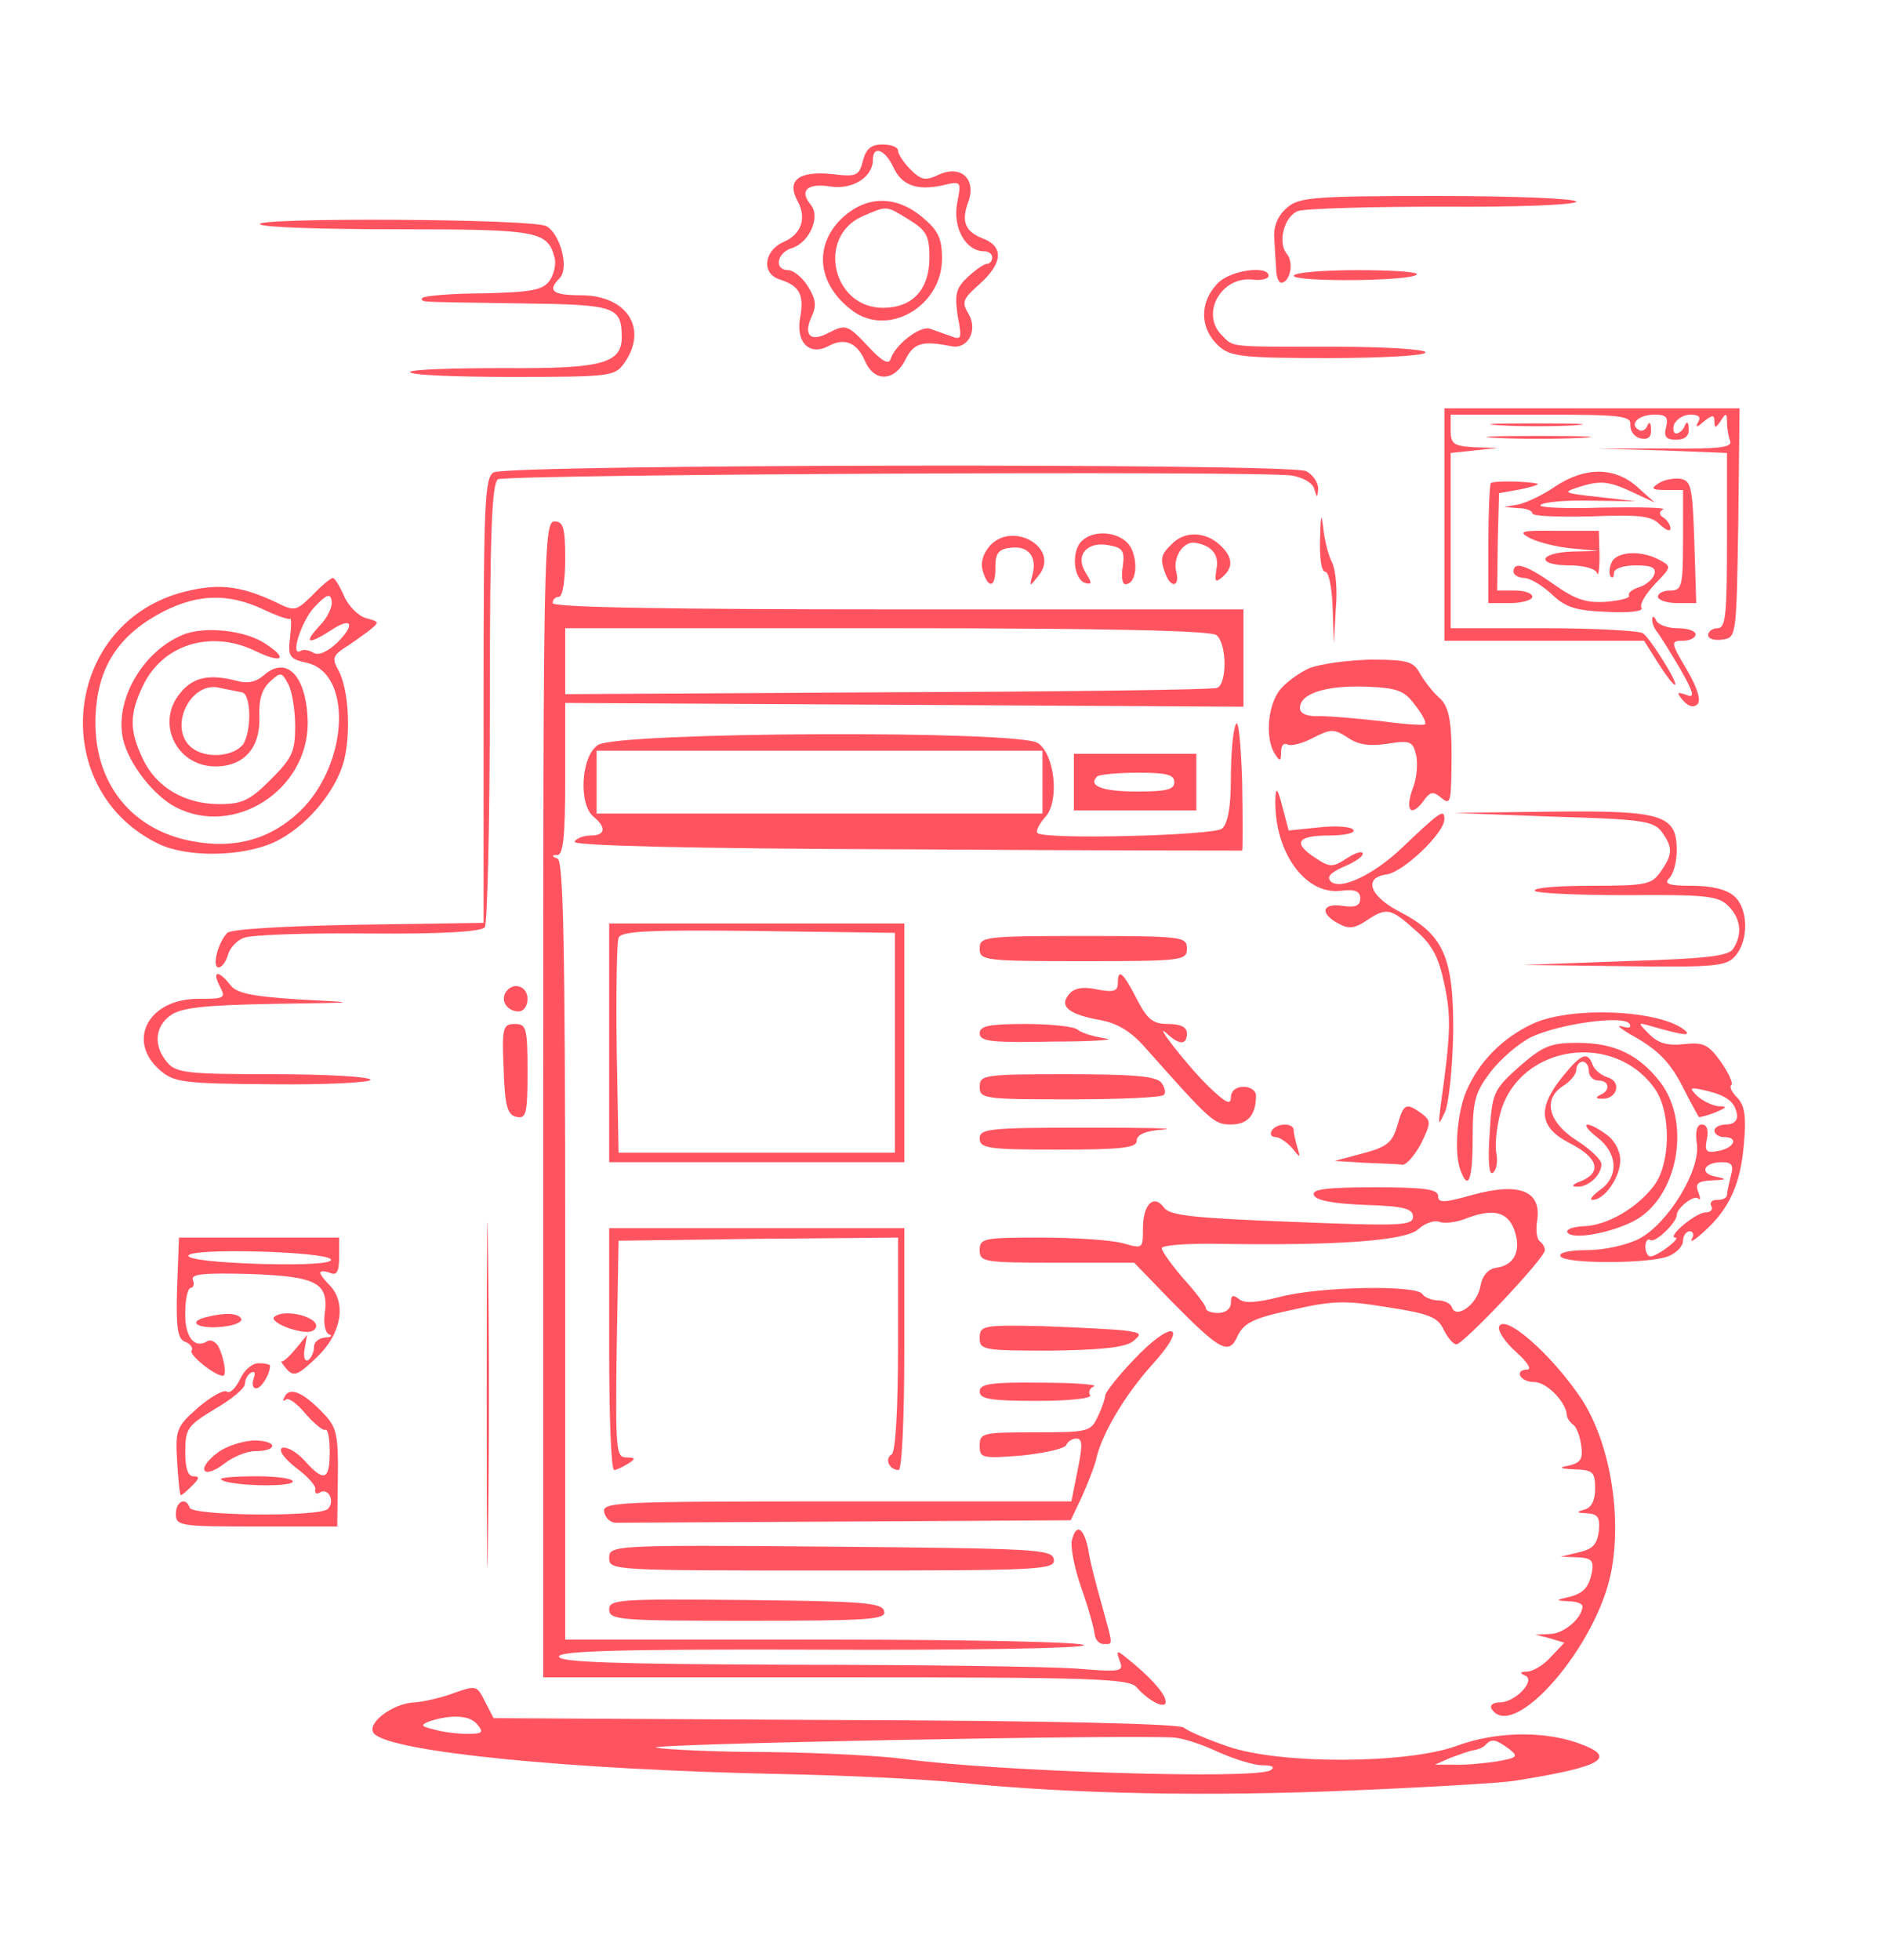 <?xml version="1.0" standalone="no"?>
<!DOCTYPE svg PUBLIC "-//W3C//DTD SVG 20010904//EN"
 "http://www.w3.org/TR/2001/REC-SVG-20010904/DTD/svg10.dtd">
<svg version="1.0" xmlns="http://www.w3.org/2000/svg"
 width="300pt" height="312pt" viewBox="0 0 300 312"
 preserveAspectRatio="xMidYMid meet">
<g transform="translate(0,312) scale(0.1,-0.1)"
fill="#ff5460" stroke="none">
<path d="M1374 2864 c-6 -24 -10 -26 -50 -21 -52 5 -72 -10 -54 -43 15 -27 6
-53 -22 -65 -32 -14 -36 -51 -6 -60 31 -10 39 -24 32 -61 -7 -39 15 -61 45
-45 26 14 46 6 59 -25 15 -33 47 -31 64 4 13 26 27 30 72 21 27 -6 44 25 28
52 -11 18 -9 23 18 47 36 32 39 59 6 72 -29 11 -36 27 -24 59 13 36 -12 59
-47 43 -21 -10 -28 -9 -45 8 -11 11 -20 25 -20 30 0 6 -11 10 -25 10 -18 0
-26 -7 -31 -26z m48 -9 c13 -30 38 -39 79 -30 30 7 30 7 23 -29 -7 -39 14 -76
43 -76 7 0 13 -4 13 -10 0 -5 -4 -10 -8 -10 -5 0 -18 -9 -31 -21 -19 -18 -21
-27 -16 -62 7 -36 6 -39 -11 -32 -11 4 -26 9 -34 12 -16 4 -55 -26 -62 -49 -3
-9 -15 -2 -35 20 -34 36 -36 36 -64 22 -28 -15 -40 -4 -27 25 9 19 7 29 -6 50
-9 14 -23 25 -31 25 -23 0 -18 28 6 35 28 9 46 50 30 69 -19 23 -5 35 32 29
35 -5 67 15 67 43 0 23 19 16 32 -11z"/>
<path d="M1339 2771 c-43 -43 -37 -102 15 -143 57 -47 146 3 146 80 0 33 -6
45 -31 66 -43 36 -91 35 -130 -3z m109 -1 c27 -17 32 -25 32 -60 0 -51 -27
-80 -74 -80 -81 0 -106 114 -32 146 40 17 36 17 74 -6z"/>
<path d="M2049 2789 c-14 -12 -21 -29 -20 -46 1 -16 2 -38 3 -50 0 -13 4 -23
8 -23 14 0 21 32 9 46 -15 18 -4 60 18 68 10 4 113 7 230 7 117 -1 213 3 213
8 0 5 -99 9 -220 9 -200 0 -222 -2 -241 -19z"/>
<path d="M414 2763 c4 -5 103 -8 221 -8 222 0 237 -3 248 -45 3 -10 -1 -27 -8
-37 -11 -15 -29 -18 -105 -20 -50 0 -94 -4 -97 -7 -4 -3 0 -6 8 -6 8 -1 76 -2
152 -3 147 -2 157 -5 157 -54 0 -42 -33 -50 -188 -49 -79 0 -146 -2 -149 -6
-2 -5 70 -8 161 -8 159 0 165 1 180 22 39 55 4 108 -69 108 -45 0 -54 7 -34
27 16 16 1 71 -21 83 -22 12 -467 14 -456 3z"/>
<path d="M1940 2670 c-31 -31 -30 -74 2 -102 18 -16 42 -18 175 -18 84 0 153
4 153 9 0 5 -64 9 -142 9 -175 0 -163 -1 -182 18 -35 34 -2 94 48 89 14 -2 26
1 26 6 0 17 -60 9 -80 -11z"/>
<path d="M2060 2681 c0 -10 186 -9 196 2 4 4 -38 7 -94 7 -56 0 -102 -4 -102
-9z"/>
<path d="M2300 2285 l0 -185 159 0 159 0 22 -35 c12 -19 24 -35 27 -35 7 0
-39 74 -51 82 -6 4 -77 8 -158 8 l-148 0 0 139 0 140 38 4 37 4 -37 1 c-33 2
-38 5 -38 27 l0 25 144 0 c130 0 144 -2 142 -17 0 -10 7 -19 17 -21 11 -2 17
2 16 15 0 10 -3 13 -6 5 -2 -6 -9 -10 -14 -6 -15 9 0 24 26 24 18 0 22 -4 18
-20 -4 -15 0 -20 16 -20 14 0 21 6 20 18 0 10 -3 12 -6 5 -2 -7 -9 -13 -14
-13 -4 0 -6 7 -3 15 4 8 15 15 26 15 13 0 17 -4 12 -12 -5 -9 -2 -9 9 1 14 11
17 11 17 0 0 -11 2 -11 10 1 8 13 10 13 10 -2 0 -9 2 -22 5 -30 4 -10 -17 -13
-102 -12 l-108 0 103 -3 102 -4 0 -139 c0 -118 -2 -140 -15 -140 -8 0 -15 -5
-15 -11 0 -6 10 -9 23 -7 22 3 22 5 25 186 l2 182 -235 0 -235 0 0 -185z"/>
<path d="M2388 2443 c34 -2 88 -2 120 0 31 2 3 3 -63 3 -66 0 -92 -1 -57 -3z"/>
<path d="M2383 2423 c37 -2 97 -2 135 0 37 2 6 3 -68 3 -74 0 -105 -1 -67 -3z"/>
<path d="M786 2368 c-14 -8 -16 -47 -16 -363 l0 -354 -200 -3 c-115 -2 -203
-7 -208 -13 -15 -15 -25 -55 -14 -55 5 0 12 9 15 20 3 11 14 23 25 27 12 5
101 8 199 7 119 -1 180 3 185 10 4 6 8 167 8 358 0 266 3 349 13 355 13 8
1210 14 1264 6 18 -3 34 -12 36 -22 4 -14 5 -14 6 1 0 10 -8 22 -19 28 -24 13
-1270 11 -1294 -2z"/>
<path d="M2477 2346 c-20 -14 -46 -26 -59 -29 l-23 -4 23 -2 c12 0 22 -4 22
-8 0 -5 42 -6 93 -5 77 3 97 1 110 -13 10 -9 17 -12 17 -6 0 5 -5 13 -11 17
-7 4 -8 9 -1 13 6 3 -38 4 -96 3 -59 -2 -103 0 -99 4 5 5 41 8 80 7 l72 -1
-60 7 c-56 6 -58 7 -30 16 35 11 48 9 90 -11 l30 -14 -28 25 c-36 32 -83 32
-130 1z"/>
<path d="M2374 2351 c-2 -2 -4 -46 -4 -98 l0 -93 35 0 c19 0 35 5 35 10 0 6
-13 10 -28 10 l-28 0 1 78 2 77 34 6 c19 4 31 8 27 9 -14 4 -70 5 -74 1z"/>
<path d="M2640 2350 c-12 -8 -9 -10 13 -10 l27 0 0 -80 c0 -73 -2 -80 -20 -80
-11 0 -20 -4 -20 -10 0 -5 14 -10 30 -10 l31 0 -3 98 c-3 88 -5 97 -23 100
-11 1 -27 -2 -35 -8z"/>
<path d="M2102 2263 c-1 -30 2 -53 8 -53 6 0 11 -26 12 -57 l2 -58 3 55 c3 30
0 63 -6 75 -6 11 -12 36 -14 55 -3 25 -4 21 -5 -17z"/>
<path d="M865 1370 l0 -920 466 0 c410 0 468 -2 479 -16 20 -23 49 -37 46 -21
-2 13 -26 39 -61 67 -17 14 -18 13 -12 -4 7 -17 2 -18 -70 -12 -43 3 -246 6
-450 6 -284 1 -373 4 -373 13 0 9 97 12 415 11 229 -1 418 2 421 7 3 5 -174 9
-410 9 l-416 0 0 619 c0 486 -3 620 -12 624 -10 4 -10 6 0 6 9 1 12 32 12 121
l0 121 540 -3 540 -3 0 78 0 77 -550 0 c-360 0 -550 3 -550 10 0 6 5 10 10 10
6 0 10 27 10 60 0 50 -3 60 -17 60 -17 0 -18 -50 -18 -920z m1072 739 c17 -14
17 -78 1 -84 -7 -3 -244 -6 -526 -7 l-512 -3 0 52 0 53 512 0 c360 0 515 -4
525 -11z"/>
<path d="M2437 2263 c12 -6 42 -14 66 -16 l42 -4 -42 -1 c-54 -2 -57 -22 -4
-22 22 0 41 -5 44 -12 2 -7 4 5 4 27 l-1 40 -66 0 c-59 1 -64 -1 -43 -12z"/>
<path d="M1576 2251 c-11 -13 -15 -27 -11 -40 9 -30 21 -26 20 7 0 21 5 28 24
30 28 4 43 -14 35 -43 -5 -20 -5 -20 10 -1 35 43 -41 88 -78 47z"/>
<path d="M1720 2256 c-14 -18 -10 -58 8 -64 11 -3 11 0 1 16 -18 28 2 51 37
44 22 -4 25 -9 22 -33 -3 -16 -1 -29 4 -29 16 0 21 31 10 56 -13 28 -62 34
-82 10z"/>
<path d="M1866 2254 c-18 -17 -19 -24 -10 -48 9 -23 23 -20 17 4 -6 22 11 49
30 46 26 -4 39 -19 34 -42 -3 -20 -2 -22 9 -13 19 16 17 33 -4 52 -23 21 -56
22 -76 1z"/>
<path d="M2566 2224 c-4 -9 -4 -19 -1 -22 3 -3 5 0 5 6 0 7 15 12 35 12 26 0
33 -4 29 -15 -3 -8 -14 -17 -25 -20 -11 -4 -17 -9 -15 -13 2 -4 -14 -8 -37
-10 -32 -2 -49 4 -83 28 -44 31 -64 37 -64 20 0 -5 8 -10 17 -10 9 0 29 -12
44 -26 22 -21 38 -26 88 -28 35 -2 58 1 55 6 -4 5 6 22 21 38 27 28 27 28 7
39 -30 16 -69 13 -76 -5z"/>
<path d="M498 2173 c-27 -26 -28 -27 -60 -11 -58 27 -94 30 -152 14 -189 -55
-209 -316 -32 -400 45 -21 131 -20 182 3 50 23 99 80 112 131 11 45 7 113 -9
143 -10 17 -9 23 7 34 10 6 28 19 39 27 20 16 20 16 -2 22 -12 3 -28 19 -35
35 -7 16 -15 29 -18 29 -3 0 -18 -12 -32 -27z m11 -49 c-26 -28 -19 -31 17 -8
34 23 41 11 11 -19 -16 -15 -30 -21 -38 -16 -7 4 -16 6 -20 3 -18 -11 1 48 22
70 19 20 25 22 27 10 2 -9 -6 -27 -19 -40z m-92 27 c23 -11 43 -18 45 -16 2 3
2 -11 0 -29 -4 -31 -1 -35 26 -41 74 -16 67 -161 -10 -236 -47 -45 -104 -61
-172 -48 -103 19 -163 102 -153 212 6 71 40 119 108 154 54 27 101 29 156 4z"/>
<path d="M290 2109 c-64 -27 -108 -105 -94 -166 9 -39 49 -90 84 -108 93 -48
210 27 210 134 -1 74 -33 109 -70 76 -13 -11 -26 -14 -46 -8 -41 10 -66 5 -86
-19 -41 -47 -8 -118 55 -118 46 0 72 30 70 80 -1 26 4 43 17 55 17 16 19 15
29 -4 6 -11 11 -41 11 -67 0 -41 -5 -51 -39 -85 -33 -33 -45 -39 -82 -39 -55
0 -101 27 -122 73 -21 44 -21 70 0 114 31 67 108 91 179 57 43 -21 54 -13 17
11 -32 22 -99 29 -133 14z m95 -91 c15 -2 16 -62 2 -83 -16 -20 -60 -23 -82
-5 -38 31 -2 107 45 95 14 -3 30 -6 35 -7z"/>
<path d="M2631 2135 c-1 -6 3 -15 7 -20 5 -6 21 -32 37 -59 23 -40 24 -48 10
-42 -15 5 -16 4 -5 -9 9 -10 17 -12 23 -6 6 6 0 26 -17 55 -26 44 -26 46 -6
46 11 0 20 5 20 10 0 6 -13 10 -29 10 -16 0 -32 6 -34 13 -3 6 -6 7 -6 2z"/>
<path d="M2084 2056 c-17 -8 -39 -24 -48 -37 -18 -26 -21 -76 -6 -99 8 -13 10
-12 10 3 0 10 4 15 10 12 5 -3 23 1 40 10 29 15 34 15 56 1 17 -12 35 -14 63
-10 36 6 41 4 46 -18 3 -13 1 -37 -5 -52 -13 -35 -4 -48 16 -22 11 16 16 17
29 6 13 -11 15 -7 16 31 2 87 -2 114 -20 129 -10 9 -23 26 -30 38 -10 19 -20
22 -79 22 -37 -1 -81 -7 -98 -14z m169 -58 c12 -15 19 -29 16 -31 -2 -2 -33 0
-69 5 -36 4 -80 8 -97 8 -22 -1 -33 4 -33 13 0 23 41 36 104 34 51 -2 62 -6
79 -29z"/>
<path d="M1968 1967 c-5 -10 -8 -49 -8 -87 0 -45 -5 -71 -14 -79 -13 -11 -283
-18 -294 -7 -3 3 3 15 13 26 22 25 15 98 -12 117 -28 21 -672 18 -701 -3 -27
-18 -31 -94 -7 -114 21 -17 19 -30 -4 -30 -11 0 -23 -4 -26 -10 -4 -6 181 -11
527 -12 293 -2 534 -2 536 -2 1 1 1 50 0 110 -2 61 -6 101 -10 91z m-308 -92
l0 -50 -355 0 -355 0 0 50 0 50 355 0 355 0 0 -50z"/>
<path d="M1710 1875 l0 -45 98 0 97 0 0 45 0 45 -97 0 -98 0 0 -45z m160 0 c0
-12 -13 -15 -59 -15 -56 0 -79 9 -64 24 3 3 33 6 65 6 45 0 58 -3 58 -15z"/>
<path d="M2031 1852 c-4 -85 46 -157 104 -150 23 3 31 -1 31 -12 0 -12 -8 -15
-28 -12 -33 5 -37 -12 -7 -28 16 -9 26 -8 44 4 33 22 39 21 79 -15 27 -23 37
-43 46 -86 11 -51 10 -80 -6 -193 -4 -33 -4 -33 7 -10 6 14 12 70 13 125 1
121 -15 157 -84 193 -49 25 -60 55 -22 60 27 4 92 66 92 88 0 17 -6 13 -68
-46 -44 -42 -98 -68 -113 -53 -7 7 0 14 20 23 17 7 31 16 31 21 0 5 -11 2 -25
-7 -23 -15 -27 -15 -50 0 -37 24 -30 36 21 36 25 0 43 4 39 9 -3 5 -27 7 -54
4 l-49 -5 -10 38 c-7 27 -10 32 -11 16z"/>
<path d="M2473 1820 c142 -4 160 -7 173 -24 18 -25 18 -36 -2 -64 -14 -20 -23
-22 -110 -22 -52 0 -93 -3 -90 -8 2 -4 69 -7 147 -7 125 1 145 -1 161 -17 20
-20 23 -45 8 -68 -7 -12 -42 -16 -172 -20 l-163 -6 161 -2 c145 -2 163 0 177
16 22 25 21 75 -1 95 -12 11 -36 17 -67 17 -38 0 -46 3 -37 12 7 7 12 27 12
44 0 57 -22 64 -200 62 l-155 -2 158 -6z"/>
<path d="M970 1460 l0 -190 235 0 235 0 0 190 0 190 -235 0 -235 0 0 -190z
m455 0 l0 -175 -220 0 -220 0 -3 165 c-1 90 0 170 3 177 3 11 50 13 222 11
l218 -3 0 -175z"/>
<path d="M1560 1610 c0 -19 7 -20 165 -20 158 0 165 1 165 20 0 19 -7 20 -165
20 -158 0 -165 -1 -165 -20z"/>
<path d="M350 1550 c10 -19 8 -20 -35 -20 -78 0 -114 -66 -61 -113 23 -20 36
-22 180 -23 86 -1 156 3 156 7 0 5 -69 9 -153 9 -136 0 -156 2 -170 18 -23 26
-21 58 5 76 17 12 54 16 163 18 139 2 140 2 42 7 -78 5 -101 10 -111 24 -18
23 -29 22 -16 -3z"/>
<path d="M1780 1555 c0 -13 -7 -15 -33 -10 -23 5 -37 2 -45 -8 -16 -19 0 -32
51 -41 27 -5 49 -19 70 -43 105 -118 110 -123 137 -123 27 0 40 15 40 46 0 8
-9 14 -20 14 -12 0 -20 -7 -20 -17 0 -13 -9 -8 -36 18 -33 32 -93 109 -64 82
19 -17 30 -16 30 2 0 10 -10 15 -30 15 -24 0 -33 7 -50 40 -22 43 -30 49 -30
25z"/>
<path d="M805 1540 c-8 -14 3 -30 21 -30 8 0 14 9 14 20 0 21 -24 28 -35 10z"/>
<path d="M2442 1491 c-50 -23 -88 -62 -108 -110 -14 -35 -19 -98 -8 -125 12
-32 19 -14 19 52 0 60 4 73 28 105 16 21 45 46 65 56 44 21 148 36 157 21 3
-6 -1 -7 -12 -4 -10 3 -4 -2 12 -12 46 -25 65 -45 87 -89 11 -22 22 -41 23
-43 1 -1 13 2 26 7 19 8 20 10 6 10 -10 1 -25 8 -34 16 -14 14 -13 15 13 9 34
-8 47 -18 50 -39 1 -9 -6 -15 -17 -15 -10 0 -19 -4 -19 -10 0 -5 7 -10 15 -10
24 0 17 -17 -8 -22 -20 -4 -23 -1 -19 19 3 14 0 23 -8 23 -8 0 -11 -11 -8 -31
6 -41 -45 -126 -92 -151 -20 -10 -55 -18 -83 -18 -28 0 -46 -4 -42 -10 7 -12
139 -12 171 0 13 5 24 16 24 25 0 8 5 15 11 15 5 0 7 -6 3 -12 -4 -7 5 -2 20
12 40 36 58 76 63 140 4 43 1 60 -10 72 -9 9 -14 18 -10 21 3 3 -5 20 -17 37
-20 28 -28 31 -58 28 -26 -3 -41 1 -55 15 -20 20 -20 20 4 13 46 -13 62 -16
53 -7 -37 33 -179 40 -242 12z m314 -243 c-3 -13 -6 -26 -6 -30 0 -5 -7 -8
-16 -8 -8 0 -12 -4 -9 -10 3 -5 -1 -10 -9 -10 -16 0 -63 -40 -48 -40 9 -1 -29
-30 -40 -30 -4 0 -8 7 -8 16 0 8 4 13 8 10 8 -5 42 28 42 40 0 11 28 33 34 26
4 -3 4 1 0 11 -5 13 0 17 22 18 24 1 25 2 6 6 -27 5 -19 23 10 23 16 0 19 -5
14 -22z"/>
<path d="M802 1418 c2 -60 6 -73 21 -76 15 -3 17 6 17 72 0 70 -2 76 -20 76
-19 0 -21 -5 -18 -72z"/>
<path d="M1560 1475 c0 -13 19 -15 118 -13 64 0 101 3 82 5 -19 3 -39 9 -44
14 -6 5 -43 9 -83 9 -58 0 -73 -3 -73 -15z"/>
<path d="M2419 1422 c-41 -37 -43 -41 -47 -107 -3 -43 -1 -66 5 -62 6 4 8 17
6 30 -3 13 0 42 6 65 30 110 184 132 248 36 24 -38 23 -116 -3 -151 -27 -36
-75 -64 -113 -65 -17 -1 -28 -5 -25 -10 8 -12 68 -1 105 18 70 36 93 155 43
221 -34 44 -73 63 -132 63 -43 0 -55 -5 -93 -38z"/>
<path d="M2488 1406 c-41 -51 -37 -81 12 -106 45 -23 51 -46 18 -60 -14 -5
-17 -9 -7 -9 18 -1 39 18 39 36 0 7 -18 24 -40 38 -45 29 -54 66 -20 87 11 7
20 18 20 25 0 7 5 13 10 13 6 0 10 -7 10 -15 0 -8 7 -15 15 -15 18 0 20 -16 3
-23 -8 -4 -7 -6 3 -6 24 -1 32 27 9 34 -10 3 -21 12 -24 20 -8 22 -18 18 -48
-19z"/>
<path d="M1560 1390 c0 -19 7 -20 143 -20 79 0 147 3 150 7 4 3 2 12 -4 20 -9
10 -46 13 -150 13 -132 0 -139 -1 -139 -20z"/>
<path d="M2225 1328 c-8 -27 -17 -34 -55 -44 l-45 -12 48 -3 c26 -1 53 -2 60
-3 6 -1 20 15 30 34 16 33 16 36 0 48 -24 17 -28 16 -38 -20z"/>
<path d="M775 900 c0 -245 1 -345 2 -223 2 123 2 323 0 445 -1 123 -2 23 -2
-222z"/>
<path d="M1560 1308 c0 -16 13 -18 125 -18 102 0 125 3 125 14 0 10 14 16 43
18 23 2 -33 3 -125 3 -153 0 -168 -2 -168 -17z"/>
<path d="M2025 1320 c-3 -5 -1 -10 6 -10 6 0 18 -8 26 -17 14 -17 14 -17 9 0
-3 10 -6 23 -6 28 0 12 -27 12 -35 -1z"/>
<path d="M2544 1309 c32 -25 34 -62 4 -83 -12 -9 -18 -16 -12 -16 19 0 44 36
44 63 0 15 -9 32 -22 41 -33 24 -45 19 -14 -5z"/>
<path d="M2092 1218 c3 -9 31 -14 81 -16 63 -2 77 -6 77 -19 0 -14 -20 -15
-192 -8 -157 6 -194 10 -204 22 -16 23 -34 7 -34 -32 0 -33 0 -33 -32 -24 -18
5 -77 9 -130 9 -91 0 -98 -1 -98 -20 0 -19 7 -20 123 -20 l123 0 59 -61 c79
-80 92 -87 106 -55 10 20 25 28 87 41 65 15 85 15 152 4 66 -10 80 -16 89 -36
6 -12 15 -23 20 -23 11 0 141 137 141 150 0 5 -4 11 -8 14 -5 3 -7 19 -4 35 6
46 -30 59 -103 39 -46 -13 -55 -13 -55 -2 0 11 -22 14 -101 14 -76 0 -100 -3
-97 -12z m319 -55 c12 -33 1 -57 -28 -61 -14 -2 -23 -13 -26 -31 -6 -29 -39
-51 -45 -32 -2 6 -12 11 -22 11 -10 0 -22 5 -25 10 -9 15 -163 12 -225 -4 -39
-10 -59 -11 -67 -4 -10 8 -13 6 -13 -6 0 -9 -8 -16 -20 -16 -11 0 -20 3 -20 8
0 4 -16 25 -35 46 -19 22 -35 44 -35 49 0 5 42 8 93 7 187 -3 295 5 315 23 11
10 26 15 34 12 8 -3 25 -1 39 4 45 18 69 13 80 -16z"/>
<path d="M970 973 c0 -106 3 -193 8 -193 4 0 14 5 22 10 13 8 12 10 -3 10 -16
0 -17 13 -15 173 l3 172 223 3 222 2 0 -169 c0 -104 -4 -172 -10 -176 -12 -7
-4 -25 11 -25 5 0 9 79 9 193 l0 192 -235 0 -235 0 0 -192z"/>
<path d="M282 1070 c-2 -65 1 -82 13 -86 8 -3 13 -10 10 -14 -4 -7 37 -40 50
-40 7 0 1 32 -8 48 -5 7 -12 10 -17 7 -20 -13 -36 7 -35 45 0 22 4 40 9 40 4
0 6 6 3 13 -3 9 18 11 92 9 106 -4 125 -14 118 -64 -2 -15 1 -30 7 -32 6 -2 3
-5 -6 -5 -10 -1 -18 -7 -18 -15 0 -8 -4 -17 -9 -21 -6 -3 -8 5 -6 17 l4 23
-18 -22 c-10 -12 -20 -21 -22 -20 -3 1 1 -5 8 -13 11 -12 18 -9 48 20 39 37
47 86 20 114 -8 8 -15 17 -15 20 0 3 7 3 15 0 11 -5 15 1 15 25 l0 31 -127 0
-128 0 -3 -80z m245 45 c2 -6 -38 -9 -112 -7 -66 2 -115 7 -115 13 0 13 222 7
227 -6z"/>
<path d="M327 1023 c-30 -8 -10 -19 27 -15 20 2 33 8 30 13 -5 9 -26 10 -57 2z"/>
<path d="M436 1023 c-3 -4 8 -12 26 -18 23 -7 35 -7 40 0 12 17 -50 34 -66 18z"/>
<path d="M2387 1008 c-2 -7 10 -25 27 -40 17 -15 25 -27 19 -28 -23 0 -13 -20
10 -20 20 0 51 -32 52 -53 0 -4 5 -11 10 -15 6 -4 11 -19 13 -34 3 -21 -2 -27
-20 -31 -17 -3 -15 -5 10 -6 28 -1 32 -4 32 -30 0 -20 -6 -31 -17 -34 -14 -4
-13 -5 4 -6 17 -1 21 -6 19 -28 -3 -22 -10 -29 -32 -34 l-29 -7 27 -1 c22 -1
26 -5 23 -23 -5 -26 -14 -35 -40 -41 -18 -4 -18 -5 3 -6 12 0 22 -4 22 -8 -1
-19 -29 -43 -51 -44 l-24 -1 23 -6 23 -7 -21 -22 c-11 -13 -28 -23 -38 -24
-11 0 -13 -2 -4 -6 19 -7 -15 -43 -40 -43 -11 0 -16 -5 -13 -10 34 -55 169
100 191 220 17 93 -4 208 -49 275 -48 71 -122 135 -130 113z"/>
<path d="M1560 990 c0 -19 6 -20 113 -20 78 1 117 5 130 14 16 13 15 14 -12
18 -17 2 -76 5 -131 7 -95 2 -100 1 -100 -19z"/>
<path d="M1803 953 c-24 -25 -43 -50 -43 -54 0 -4 -5 -20 -12 -34 -11 -24 -15
-25 -100 -25 -83 0 -88 -1 -88 -21 0 -20 3 -21 67 -16 37 4 69 11 71 17 2 5 9
10 16 10 10 0 10 -11 2 -50 l-10 -50 -374 0 c-350 0 -373 -1 -370 -17 2 -10
11 -18 21 -17 9 0 176 1 370 2 l352 2 18 38 c9 20 19 46 22 57 8 40 45 103 90
153 61 67 30 72 -32 5z"/>
<path d="M382 924 c-7 -14 -16 -23 -21 -19 -6 3 -26 -9 -46 -26 -34 -30 -36
-35 -33 -85 2 -30 4 -54 6 -54 2 0 10 7 18 15 12 12 12 15 2 15 -9 0 -13 13
-13 39 0 37 4 42 47 68 26 15 48 33 48 40 0 6 4 15 10 18 6 3 7 -1 4 -9 -3 -9
-2 -16 4 -16 8 0 22 22 22 36 0 2 -8 4 -18 4 -11 0 -24 -12 -30 -26z"/>
<path d="M1560 905 c0 -12 17 -15 91 -15 52 0 88 4 85 9 -4 5 0 12 6 14 7 3
-31 6 -84 6 -81 1 -98 -2 -98 -14z"/>
<path d="M454 898 c-4 -7 -4 -10 1 -6 4 4 18 -6 32 -23 14 -16 28 -27 31 -25
4 2 7 -13 7 -35 0 -46 -9 -49 -41 -13 -13 14 -29 22 -35 19 -6 -4 4 -17 23
-32 18 -13 32 -29 30 -34 -1 -6 2 -8 7 -5 14 9 25 -14 13 -26 -13 -13 -216
-11 -220 2 -6 18 -22 10 -22 -10 0 -19 7 -20 129 -20 l128 0 1 78 c1 66 -2 80
-21 100 -32 34 -54 45 -63 30z"/>
<path d="M347 808 c-15 -11 -25 -24 -21 -29 3 -5 17 0 31 11 14 11 36 20 49
20 36 0 37 16 1 17 -18 0 -45 -8 -60 -19z"/>
<path d="M352 765 c9 -10 108 -13 114 -4 3 5 -23 9 -57 9 -34 0 -60 -2 -57 -5z"/>
<path d="M1707 669 c-3 -11 4 -46 15 -77 11 -31 20 -64 21 -73 1 -9 7 -16 14
-16 16 0 16 -5 -3 64 -9 32 -19 70 -21 86 -7 35 -19 43 -26 16z"/>
<path d="M970 640 c0 -20 5 -20 356 -20 333 0 355 1 352 18 -3 16 -29 17 -356
20 -348 3 -352 2 -352 -18z"/>
<path d="M970 558 c0 -17 17 -18 221 -18 194 0 220 2 217 15 -3 14 -34 16
-221 18 -201 2 -217 1 -217 -15z"/>
<path d="M720 424 c-19 -7 -46 -13 -60 -14 -35 -1 -79 -35 -64 -50 29 -29 310
-57 649 -64 99 -2 227 -8 285 -14 181 -18 397 -22 625 -12 121 5 236 12 255
15 146 23 169 38 98 62 -56 18 -128 16 -188 -6 -79 -29 -282 -30 -365 -1 -32
11 -63 24 -70 30 -7 6 -213 11 -556 12 l-543 3 -12 23 c-15 30 -14 30 -54 16z
m40 -49 c11 -13 8 -15 -16 -15 -16 0 -40 3 -53 7 -21 5 -22 7 -7 13 34 11 64
10 76 -5z m1180 -44 c25 -11 56 -21 70 -21 16 0 21 -3 13 -8 -24 -15 -437 -2
-583 18 -36 5 -133 10 -215 11 -83 0 -164 4 -180 7 -26 6 756 21 825 16 14 -1
45 -11 70 -23z m463 5 c15 -12 14 -14 -20 -20 -21 -3 -51 -6 -68 -5 l-30 0 25
11 c14 5 30 11 37 12 7 1 16 5 19 9 10 10 16 8 37 -7z"/>
</g>
</svg>
